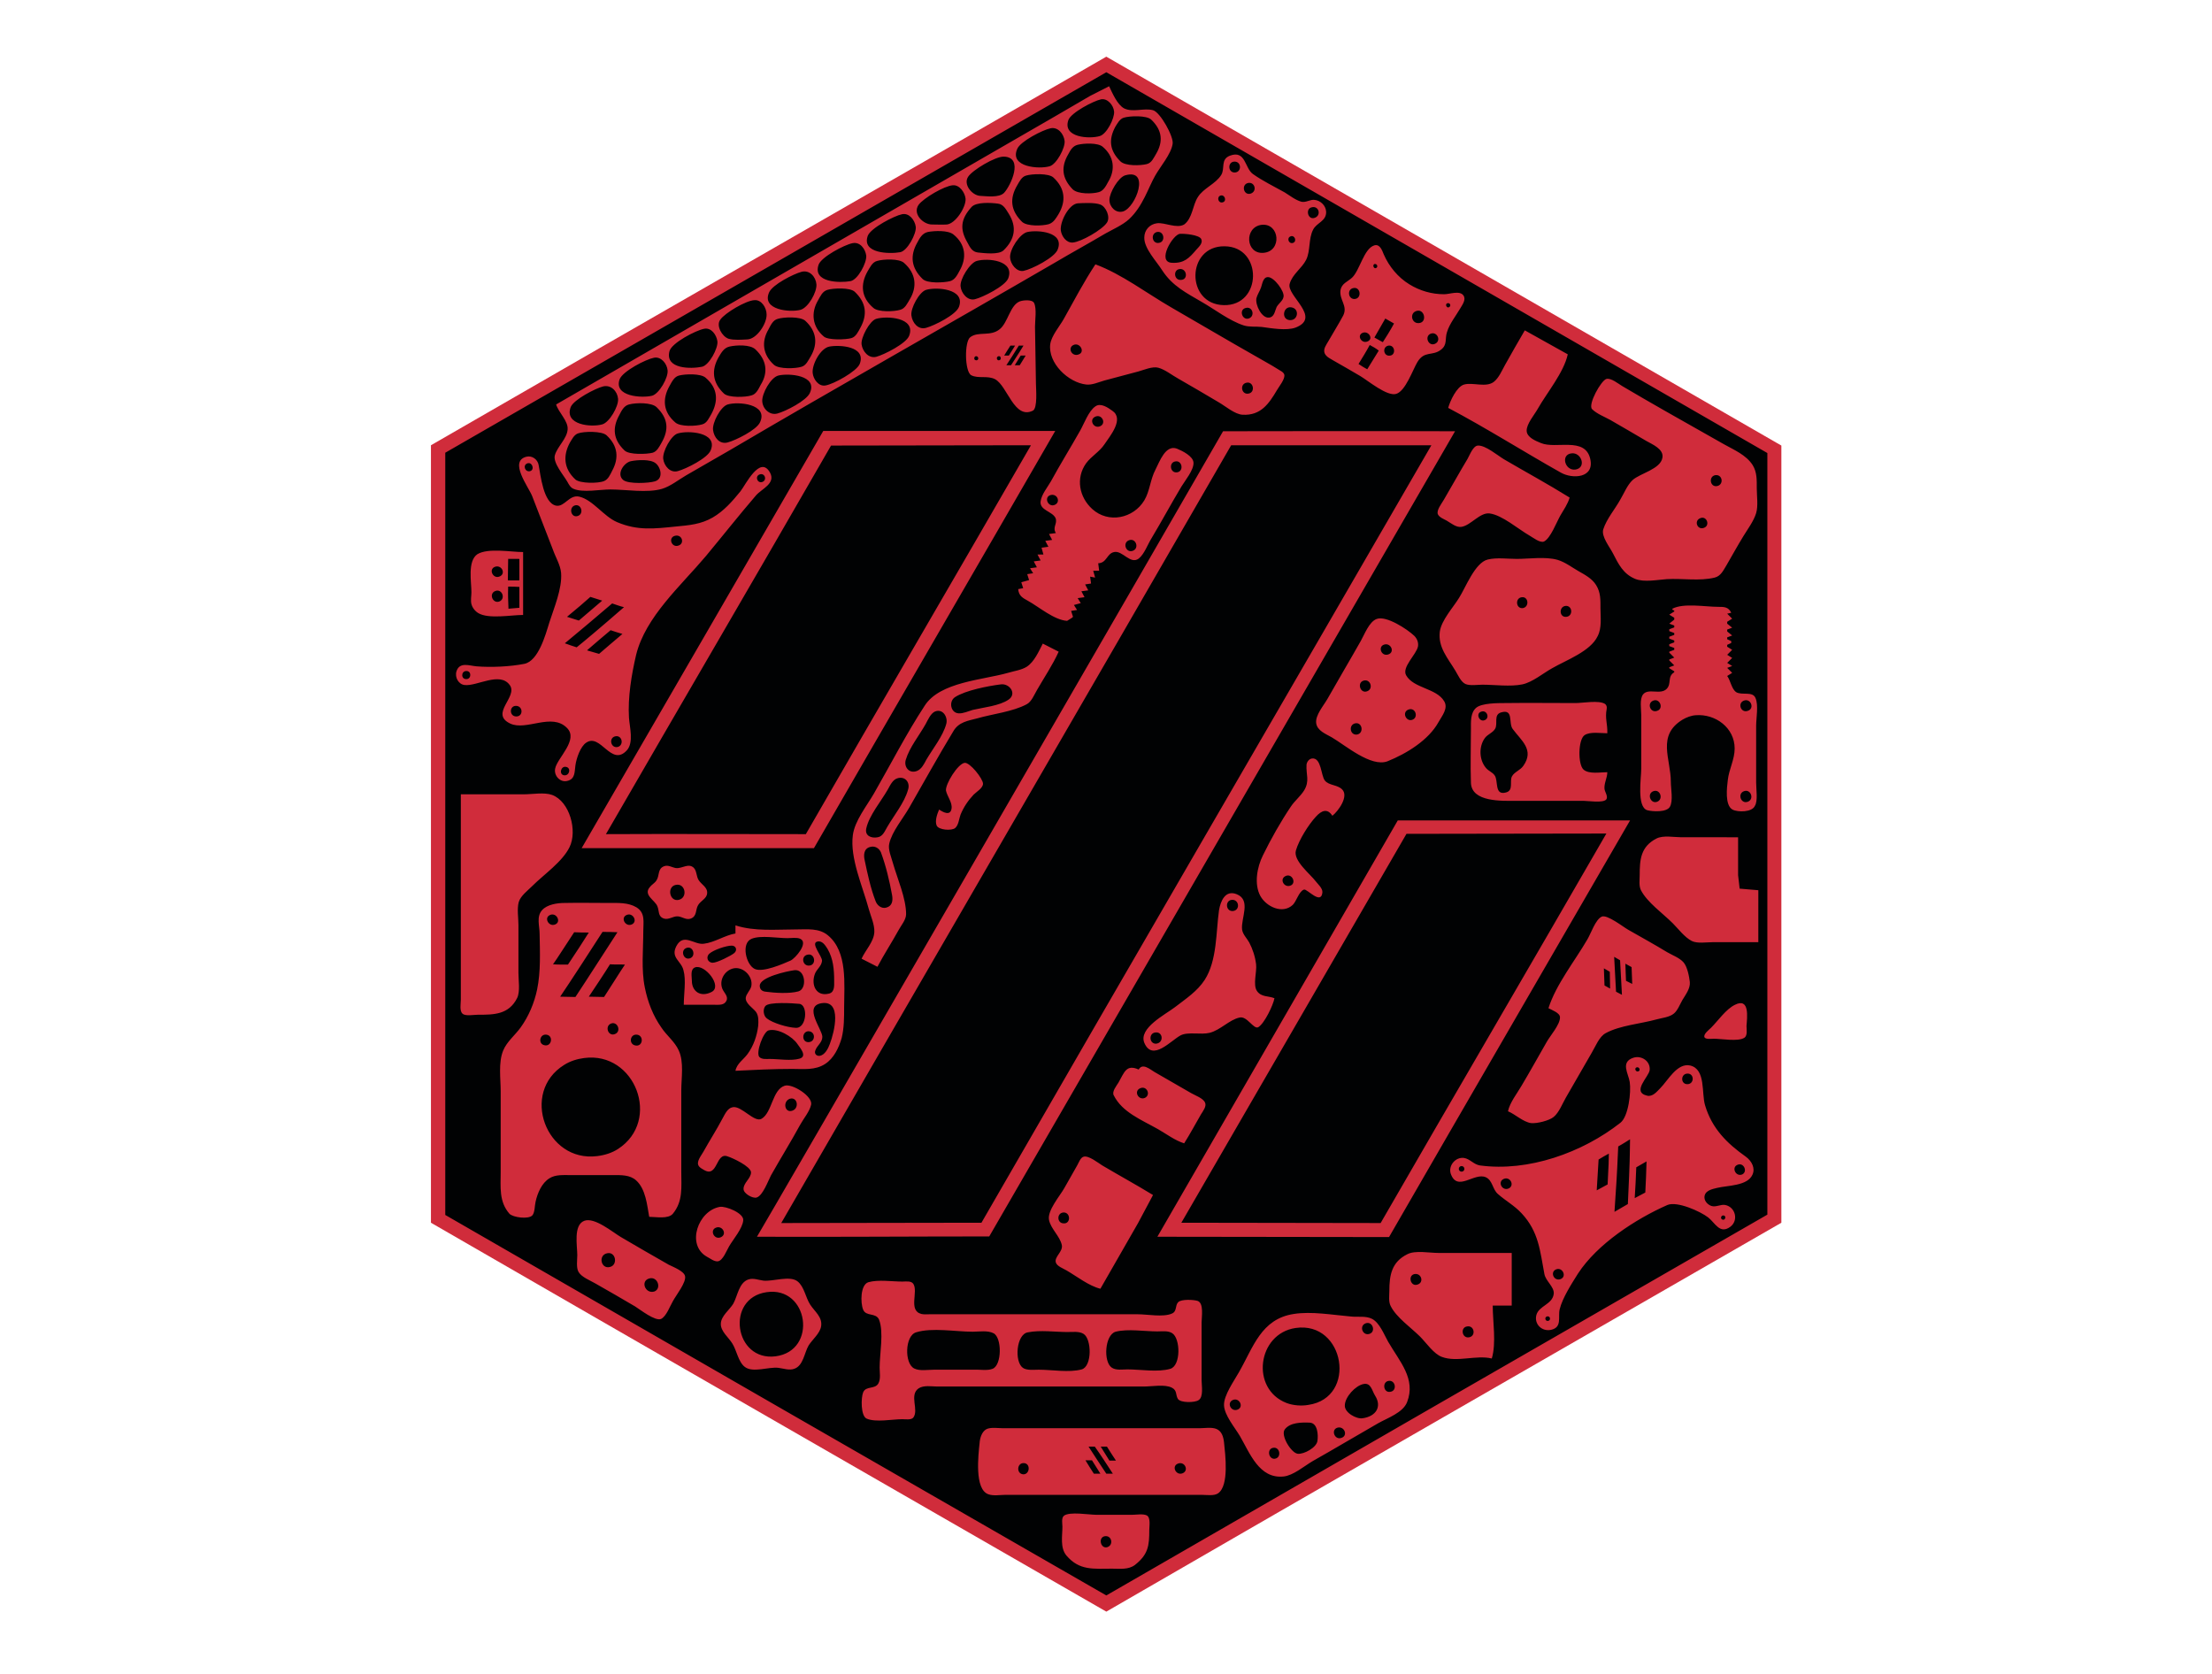 <?xml version="1.0" encoding="utf-8"?>
<!-- Generator: Adobe Illustrator 25.4.1, SVG Export Plug-In . SVG Version: 6.00 Build 0)  -->
<svg version="1.1"
	 id="Red_Parts" inkscape:version="1.1 (c68e22c387, 2021-05-23)" xmlns:inkscape="http://www.inkscape.org/namespaces/inkscape" xmlns:sodipodi="http://sodipodi.sourceforge.net/DTD/sodipodi-0.dtd" xmlns:svg="http://www.w3.org/2000/svg"
	 xmlns="http://www.w3.org/2000/svg" xmlns:xlink="http://www.w3.org/1999/xlink" x="0px" y="0px" viewBox="0 0 710.4 537.6"
	 style="enable-background:new 0 0 710.4 537.6;" xml:space="preserve">
<style type="text/css">
	.st0{fill:#D02C3B;}
	.st1{fill:#010203;}
</style>
<path class="st0" d="M355.3,18.2C283.6,59.6,210.1,101.6,138.4,143c0,82.9,0,166.8,0,249.7c71.7,41.4,145.1,83.6,216.9,124.9
	C427,476.1,500.4,434,572.1,392.7V143.1C500.3,101.7,427.1,59.6,355.3,18.2z"/>
<path class="st1" d="M437.6,106.9c1.9-0.8,3.7,2,1.5,2.8C437.2,110.4,435.7,107.7,437.6,106.9z M444.1,109.9c0.8-1.2,2.6-4.1,3.6-6
	c-0.9-0.5-1.9-1.1-2.8-1.6l-3.5,6.1C442.2,108.9,443.3,109.4,444.1,109.9z M441.9,86.1c0.8-0.3,0.4-1.5-0.5-1.3
	C440.7,85.1,441.2,86.4,441.9,86.1z M435.3,96c2.1-0.4,1.6-3.9-0.6-3.5C432.4,92.9,433,96.4,435.3,96z M378.9,86.4
	c-2.2,0.2-1.9,3.6,0.3,3.5C381.7,89.9,381.2,86.2,378.9,86.4z M415.3,78c1.3-0.5,0.5-2.6-0.8-2.1C413.1,76.4,413.9,78.5,415.3,78z
	 M422.1,70c2.4-0.7,1.5-4.1-0.9-3.4C419.2,67.1,420,70.6,422.1,70z M414.1,102.8c2.8,0.3,3.4-3.7,0.6-4.1
	C412.1,98.3,411.4,102.5,414.1,102.8z M400.1,98.9c-2.3,0.5-1.2,4,0.9,3.4C403.2,101.6,402.3,98.3,400.1,98.9z M445.9,111
	c-2.1,0.4-1.6,3.6,0.6,3.2C448.4,113.9,448,110.7,445.9,111z M465.3,98.7c0.9-0.4,0.4-1.6-0.5-1.3C464,97.7,464.6,99,465.3,98.7z
	 M515.9,267.7c-21.2,0-43,0.1-64.2,0.1c-23.9,41.3-48.4,83.6-72.3,124.9c21.3,0,42.7,0.1,64,0.1C467.2,351.5,492.1,309,515.9,267.7z
	 M520.9,319.5l-0.6-11.1l-1.9-1.1l0.6,11.2L520.9,319.5z M524.2,316c-0.1-1.8-0.1-3.6-0.2-5.4l-2-1.1c0.1,1.9,0.1,3.7,0.2,5.5
	L524.2,316z M445.8,210.2c2.3-0.7,0.9-3.8-1.2-3.2C442.4,207.6,443.6,210.9,445.8,210.2z M366.2,349.5c-2.2,0.9-0.6,4,1.5,3.1
	C369.7,351.6,368.3,348.6,366.2,349.5z M407.1,89L407.1,89c-1.5,0.1-1.7,2.2-2.1,3.3c-0.4,1.2-1.2,2.3-1.5,3.5
	c-0.4,2.1,1.7,6.5,4.1,6.2c1.7-0.2,1.8-2.1,2.4-3.4c0.6-1.1,2-2,2.2-3.2C412.7,93.7,409.1,88.8,407.1,89z M460.9,110.4
	c2.1-1,0.6-4.1-1.5-3.2C457.4,108.1,458.8,111.4,460.9,110.4z M453.5,231.2c2.2-0.7,1.1-4.2-1.2-3.3
	C450.2,228.7,451.5,231.8,453.5,231.2z M517.1,317.5c0-1.8-0.1-3.6-0.1-5.4l-1.9-1.1c0.1,1.9,0.1,3.7,0.2,5.5L517.1,317.5z
	 M506,150.8c3.6-0.6,1.9-5.6-1.3-5.2C501.1,146,502.6,151.3,506,150.8z M436.3,116.9c1.2,0.8,1.7,1.1,2.8,1.7c1.1-1.8,2.6-4.2,3.7-6
	c-0.9-0.7-1.9-1.3-2.9-1.8C438.9,112.7,437.4,115.1,436.3,116.9z M456.1,103.7c2.2-0.6,1.3-4.3-0.9-3.9
	C452.4,100.3,453.3,104.4,456.1,103.7z M242.6,112.2c-1.7-1.6-6.1-1.4-8.3-0.9c-1.8,0.4-2.6,1.9-3.5,3.4c-2.4,4.2-2,8.2,1.7,11.7
	c1.5,1.4,6.9,1.2,8.8,0.6c1.6-0.4,2.3-2.1,3-3.4C246.8,119.6,246.2,115.6,242.6,112.2z M306.2,75.3c-1.7-1.4-6.1-1.2-8.2-0.8
	c-1.8,0.4-2.6,1.9-3.4,3.4c-2.4,4.2-2,8.1,1.7,11.7c1.5,1.5,6.8,1.2,8.8,0.7c1.6-0.4,2.4-2.1,3.1-3.4
	C310.5,82.9,310.2,78.5,306.2,75.3z M290.3,84.4c-1.6-1.4-6.6-1.2-8.6-0.6c-1.6,0.4-2.3,2.1-3.1,3.4c-2.3,4.1-2.1,8.3,1.9,11.7
	c1.6,1.4,6.6,1.2,8.6,0.6c1.6-0.4,2.3-2.1,3.1-3.4C294.6,92.1,294.2,87.8,290.3,84.4z M265.7,93.1c-1.6,0.5-2.2,2-3,3.4
	c-2.3,3.9-1.9,8.4,1.9,11.6c1.4,1.2,7.1,1,8.8,0.5c1.5-0.4,2.3-2.2,3-3.5c2.2-4.1,1.8-7.9-1.9-11.4C273,92.3,267.7,92.5,265.7,93.1z
	 M226.6,121.3c-1.6-1.4-6.5-1.2-8.5-0.7c-1.6,0.4-2.3,2-3.1,3.4c-2.3,4.1-2.1,8.3,1.9,11.7c1.6,1.4,6.6,1.2,8.6,0.6
	c1.6-0.4,2.2-2.1,3-3.4C230.7,128.8,230.6,124.7,226.6,121.3z M297.4,93.1L297.4,93.1c-2.2,0.7-5,5.9-4.7,8.2c0.3,2.4,2.2,4.7,4.7,4
	c2.6-0.7,9.7-4.2,10.6-6.8C310.1,92.7,300.7,92.1,297.4,93.1z M281.4,102.4c-2.1,0.6-5,6.1-4.7,8.2c0.3,2.2,2.2,4.6,4.7,4
	c2.6-0.7,9.7-4.3,10.6-6.8C294.2,101.9,284.7,101.4,281.4,102.4z M217.7,139.2c-2.2,0.6-5,5.9-4.7,8.2c0.3,2.3,2.3,4.6,4.7,3.9
	c2.6-0.7,9.7-4.2,10.6-6.8C230.5,138.8,221,138.2,217.7,139.2z M266.4,111.3L266.4,111.3c-2.9,0.5-5.7,5.8-5.4,8.5
	c0.2,2,1.9,4.4,4.1,4c2.6-0.4,10-4.5,11-6.9C278.3,111.2,269.7,110.7,266.4,111.3z M233.7,129.9c-2.3,0.7-5,5.9-4.7,8.2
	c0.3,2.4,2.1,4.7,4.7,4c2.6-0.7,9.3-4,10.4-6.5C246.8,129.7,237,128.9,233.7,129.9z M250,120.6L250,120.6c-2.5,0.6-5.3,5.8-5.2,8.2
	c0.1,2.5,2.4,4.7,4.9,4c2.6-0.7,9.3-4.1,10.4-6.6C262.7,120.5,253.3,119.8,250,120.6z M392.6,65c1.5-0.3,0.8-2.6-0.6-2.2
	C390.7,63.2,391.2,65.3,392.6,65z M336.8,72c1.6-0.5,2.4-2,3.2-3.3c2.4-4.1,2.1-8.2-1.7-11.7c-1.5-1.4-6.9-1.2-8.8-0.6h0
	c-1.4,0.4-2.1,1.9-2.8,3.1c-2.5,4.2-2.2,8.1,1.6,11.8C329.9,72.7,334.6,72.6,336.8,72z M405.8,81.2c6-0.5,5.2-9.6-0.6-9
	C399.5,72.9,400,81.7,405.8,81.2z M396.5,55.4c2.3,0,2.3-3.5,0-3.5C394.2,51.9,394.3,55.4,396.5,55.4z M401.6,62.2
	c2.3-0.7,1.4-4-0.9-3.4C398.6,59.4,399.4,62.8,401.6,62.2z M376.4,84.4c3.9,0.2,5.5-1.5,7.8-4.2c0.8-0.9,2.2-2.1,1.6-3.4
	c-0.6-1.4-5.5-1.8-6.8-1.7C376.8,75.1,371.3,84.2,376.4,84.4z M393,98c12.4,0.3,12.6-18.8,0.3-18.9C381,78.9,380.7,97.7,393,98z
	 M371.6,74.5c-2.2,0.5-1.6,3.9,0.6,3.5C374.4,77.7,373.9,74.1,371.6,74.5z M312,66.5c-3.5,3.9-3.8,7.1-1.3,11.4
	c0.8,1.5,1.5,3,3.4,3.2c2.1,0.2,6.6,0.8,8.2-0.7c3.7-3.6,4.3-7.5,1.7-11.7c-0.9-1.4-1.7-3.1-3.5-3.3h0
	C318.3,65.1,313.5,64.8,312,66.5z M210.9,130.8c-1.6-1.6-6.7-1.5-8.9-0.9c-1.6,0.4-2.4,2-3.1,3.4c-2.3,4.1-2,7.9,1.7,11.4
	c1.5,1.4,7.1,1.2,9,0.7c1.4-0.4,2.1-1.9,2.8-3.1C214.9,138,214.6,134.4,210.9,130.8z M210.6,148.8c-1.7-1.4-5.9-1.1-7.9-0.7
	c-2.3,0.4-4.9,4.2-2.5,6.1c1.7,1.3,8.1,1,10.1,0.4C213.1,153.8,212.3,150.2,210.6,148.8z M258.6,103c-1.6-1.4-6.9-1.2-8.8-0.6
	c-1.6,0.4-2.3,2.1-3,3.4c-2.3,3.9-1.9,8.1,1.8,11.4c1.6,1.4,6.9,1.2,8.8,0.6c1.5-0.4,2.2-2.1,3-3.4
	C262.7,110.4,262.3,106.4,258.6,103z M260,310.1c2.3-0.3,1.7-4-0.6-3.5C257.1,307,257.7,310.4,260,310.1z M242.4,311.2
	c2.6,1.2,9-1.6,11.5-2.7c1.5-0.7,5.9-5.7,3.1-7c-1.1-0.5-2.9-0.2-4.1-0.2c-3.2,0-8.6-1-11.5,0.2v0
	C237.9,302.9,239.6,309.9,242.4,311.2z M327.2,111c-1.3,2.1-2.6,4.2-4,6.3h1.5c3-4.6,3-4.7,4-6.3H327.2z M266.3,319.1
	c1.8-0.5,1.6-2.6,1.6-4.1c0-3.6-0.3-7.1-2.1-10.2c-0.7-1.1-1.7-2.8-3.3-2.4v0c-2.3,0.5,1.6,4.7,1.5,6.2c-0.2,1.8-1.7,2.6-2.3,4.2
	C260.4,316.3,262.1,320.2,266.3,319.1z M259.6,331.2c-2.1,0.1-2.2,3.5,0,3.5C262,334.7,262,331.2,259.6,331.2z M437.9,218.6
	c-2.2,0.7-1,4.3,1.2,3.4C441.2,221.2,440.1,217.9,437.9,218.6z M222.2,315c0,3.4,2.8,5.4,6.3,3.6c3.7-1.8-2.2-9.1-5.3-7.9
	C221.6,311.3,222.2,313.7,222.2,315z M326,111h-1.5c-1.1,1.7-1.4,2.2-2,3.2h1.5C324.7,113.1,325.3,112.1,326,111z M320.7,114.4
	c-0.9,0.2-0.6,1.5,0.2,1.3C321.7,115.6,321.5,114.2,320.7,114.4z M221.5,307.8c2.1-0.6,1.2-4-0.9-3.4
	C218.4,305,219.4,308.4,221.5,307.8z M313.6,114.4c-0.8-0.1-1,1.2-0.2,1.3C314.3,115.9,314.5,114.6,313.6,114.4z M228.9,309.2
	c1.4,0,5.8-2.2,6.9-3.1c1.1-0.9,0.6-2.4-0.8-2.4c-1.8,0-5.9,1.4-7.2,2.6C226.6,307.4,227.3,309.2,228.9,309.2z M531,225
	c-2.2,0.8-1,4.1,1.2,3.3C534.4,227.6,533.1,224.2,531,225z M531,254.1c-2.2,0.8-0.9,4.2,1.2,3.4C534.3,256.7,533.2,253.3,531,254.1z
	 M547.3,169.5c2-0.8,0.8-3.9-1.2-3.1C543.9,167.2,545.1,170.4,547.3,169.5z M560.1,254.1c-2.2,0.8-1,4.2,1.2,3.4
	C563.5,256.7,562.3,253.3,560.1,254.1z M551.5,156.1c2.2-0.5,1.7-3.8-0.6-3.5C548.6,153,549.2,156.6,551.5,156.1z M256.4,318.4
	c2.9-0.8,2.3-7.3-1.3-6.8c-2.3,0.3-11.1,2.2-11.1,5c0,1.2,0.8,1.8,1.9,1.9C248.8,318.9,253.5,319.2,256.4,318.4z M256.7,322.4
	L256.7,322.4c-2-0.2-9.7-0.7-10.9,0.7c-0.9,1.1-0.6,3.2,0.5,4c1.9,1.5,6.7,2.9,9.2,3C259.1,330.4,259.6,322.7,256.7,322.4z
	 M560.1,225c-2.2,0.8-1,4.1,1.2,3.3C563.6,227.6,562.3,224.2,560.1,225z M246.9,330.9c-1.7,0.3-4.3,7.3-3,8.6
	c0.8,0.8,2.3,0.6,3.3,0.6c2.9,0,6.8,0.7,9.6-0.1c2.6-0.8,0.1-3.5-0.7-4.7C254.5,332.9,249.9,330.2,246.9,330.9z M341.6,389.4
	c-2.3,0.1-2.2,3.5,0,3.5C343.9,393.1,343.9,389.4,341.6,389.4z M254.5,356.7c2.3-0.8,1.6-4.6-0.9-3.8
	C251.3,353.8,252,357.6,254.5,356.7z M263.8,322.2c-5.9,1,0.3,8.4,0.3,10.8c0,1.9-1.8,2.8-2.3,4.5c-0.3,0.9,0.4,1.7,1.4,1.6
	c1.7-0.2,2.8-2.4,3.3-3.8C268,331.4,270.5,321.1,263.8,322.2z M502.8,194.6c-2.2,0.2-2.1,3.8,0.3,3.5
	C505.3,197.8,505,194.4,502.8,194.6z M488.8,191.8c-2.3,0.2-2,3.8,0.3,3.5C491.2,194.9,490.9,191.6,488.8,191.8z M218,289
	c3-0.7,2.1-5.5-1-4.8C214.1,284.8,215,289.7,218,289z M459.7,143h-64.3c-47.8,82.9-96.7,167-144.5,249.8c21.3,0,43-0.1,64.3-0.1
	C362.9,309.9,411.9,225.7,459.7,143z M476.8,231.3c1.8-0.7,0.7-3.5-1.2-2.7C473.9,229.2,475.1,232,476.8,231.3z M482.1,228.8
	c-2.5,0.7-1,3.6-1.9,5.2c-0.7,1.3-2.4,1.8-3.3,3c-2,2.7-1.9,7,0.3,9.6c0.8,1,2.1,1.4,2.8,2.4c1.3,1.7-0.2,6.6,3.7,5.5
	c2.5-0.7,1-3.6,1.9-5.2c0.8-1.4,2.6-1.9,3.6-3.3c3.7-5.2-0.7-8.2-3.4-11.9C484.4,232.2,486.2,227.6,482.1,228.8z M435.3,232.3
	c-2.3,0.4-1.8,4,0.6,3.6C438.1,235.4,437.5,231.9,435.3,232.3z M395.6,289c-2.2,0.2-2,3.7,0.3,3.6C398.4,292.4,398,288.8,395.6,289z
	 M371,331.6c-2.2,0.3-1.9,3.7,0.3,3.6C373.9,334.9,373.5,331.2,371,331.6z M345,110.7c-2.4,0.8-0.8,4.1,1.5,3.1
	C348.5,113,346.9,110.1,345,110.7z M325.9,117.3h1.6c0.6-1,1.3-2.1,1.9-3.1h-1.6L325.9,117.3z M413,281.3c-2.3,0.9-0.6,4,1.5,3.1
	C416.4,283.6,415,280.5,413,281.3z M353.3,136.9c2.1-0.9,0.6-4-1.5-3.1C349.6,134.7,351.2,137.8,353.3,136.9z M363.8,176.9
	c2.2-0.8,1-4.2-1.2-3.4C360.4,174.3,361.6,177.7,363.8,176.9z M258.8,267.9c23.8-41.4,48.5-83.6,72.3-124.9c-21.1,0-43,0.1-64.2,0.1
	c-23.8,41.4-48.4,83.4-72.3,124.8C215.8,267.8,237.5,267.9,258.8,267.9z M401,126.4c2.2-0.4,1.6-3.9-0.6-3.5
	C398,123.3,398.7,126.9,401,126.4z M378,151.7c2.3-0.3,1.7-4-0.6-3.5C375.3,148.6,375.8,152,378,151.7z M337.4,159
	c-2.2,0.6-0.9,3.9,1.2,3.2C340.8,161.4,339.6,158.4,337.4,159z M321.4,219.8c-4,0.5-11.3,1.9-14.7,4.1c-2.1,1.4-1.4,5.1,1.2,5.2
	c1.4,0.1,3.1-0.7,4.5-1.1c3.4-0.8,8.6-1.3,11.5-3.3C326.7,222.8,324.2,219.4,321.4,219.8z M300.3,228.5L300.3,228.5
	c-1.4,0.6-2.3,2.7-3,4c-2,3.6-5.2,7.5-6.4,11.5c-0.7,2.3,1.1,4.6,3.6,3.6c1.5-0.6,2.3-2.3,3-3.6c2.1-3.6,5.3-7.5,6.4-11.5
	C304.5,230.3,302.8,227.5,300.3,228.5z M288.4,249.9c-1.7,0.4-2.5,2.3-3.3,3.7c-2.1,3.7-6,8.3-6.9,12.5c-0.5,2.4,1.7,3.2,3.7,2.8
	c1.7-0.3,2.3-2.1,3.1-3.4c2.1-3.6,5.5-7.8,6.6-11.8C292.4,251.4,290.8,249.3,288.4,249.9z M279.5,272L279.5,272
	c-2.1,0.5-2.2,2.6-1.8,4.3c0.9,4.3,1.9,9,3.5,13.1c0.5,1.4,1.9,2.5,3.4,2.1c2-0.5,2.2-2.3,1.9-4c-0.8-4.5-2-9.5-3.6-13.8
	C282.3,272.4,281,271.6,279.5,272z M225.4,117.8c2.3-0.4,5.3-6,5-8.2c-0.3-2.1-2-4.5-4.3-4h0c-2.6,0.5-10.4,4.5-11.1,7.2
	C213.5,118.6,222,118.5,225.4,117.8z M328.9,469.9c-2.3-0.2-2.6,3.4-0.3,3.6C330.7,473.6,331.1,470.1,328.9,469.9z M354.7,493.4
	c-2.1,0.5-1.2,4.1,0.9,3.5C357.8,496.2,357,492.9,354.7,493.4z M318.8,439.6c3-1.2,3-10,0.3-11.4c-1.9-1-4.7-0.5-6.7-0.5
	c-5.4,0-13.1-1.4-18.2,0.2c-3.6,1.1-3.8,10-0.6,11.6c1.7,0.9,4.5,0.4,6.4,0.4h12.8C314.6,439.8,317.1,440.3,318.8,439.6z
	 M328.5,439.3c1.3,0.9,3.5,0.6,5.1,0.6c4.2,0,9.8,1,13.8-0.1c3.4-1,3.2-9.8,0.6-11.4c-1.4-0.9-3.5-0.6-5.1-0.6
	c-4,0-8.8-0.7-12.8,0.1v0C326.4,428.5,325.7,437.3,328.5,439.3z M348.6,469c0.9,1.5,1.8,2.9,2.7,4.3h2.1l-2.7-4.3
	C350.1,469,349.3,469,348.6,469z M396,449.6c-2.2,0.9-0.6,4,1.5,3.1C399.5,451.9,398.1,448.8,396,449.6z M378.2,470.1
	c-2,0.9-0.5,3.8,1.5,3.1C382,472.4,380.5,469.1,378.2,470.1z M357,439.2c1.4,1,3.5,0.6,5.1,0.6c4.1,0,9.8,1,13.8-0.2
	c3.4-1.1,3.2-9.7,0.6-11.4c-1.3-0.9-3.3-0.6-4.8-0.6c-4.1,0-9.5-0.9-13.4,0.1C354.8,428.7,354.3,437.3,357,439.2z M353.5,464.6
	c0.9,1.5,1.9,3,2.8,4.5h2.1c-0.9-1.4-2-3-2.9-4.5C354.8,464.6,354.3,464.6,353.5,464.6z M349.6,464.6c1.9,3,3.8,5.8,5.7,8.7
	c1.9,0,0.3,0,2.1,0c-1.9-2.9-3.8-5.9-5.8-8.7H349.6z M175.5,332.3c-2.2-0.3-2.8,3-0.6,3.4C177.2,336.2,177.8,332.6,175.5,332.3z
	 M182.4,309.8c3.7-5.5,3.8-5.8,6.7-10.3c-2,0-2.4,0-4.7-0.1c-2.4,3.6-5.6,8.7-6.8,10.3C178.7,309.8,181,309.8,182.4,309.8z
	 M178.3,296.9c2-0.8,0.5-3.8-1.5-3.1C174.5,294.6,176.2,297.8,178.3,296.9z M439.8,428.4c2.2-0.7,1-4.2-1.2-3.4
	C436.4,425.8,437.6,429.1,439.8,428.4z M246.2,415c-13.3,1.9-10.4,22.3,2.9,20.6C262.7,433.8,259.7,413,246.2,415z M184.8,320.2
	c4.5-6.8,9-13.9,13.5-20.8c-1.8-0.1-3.3-0.1-4.8-0.1c-3.2,5-10.8,16.7-13.6,20.8L184.8,320.2z M196.3,328.7c-2.2,0.8-1,4.3,1.2,3.4
	C199.6,331.3,198.4,328,196.3,328.7z M229.9,394.3c-2,0.8-0.6,3.9,1.5,3.1C233.7,396.5,232,393.4,229.9,394.3z M187.6,339.8
	c-2.3,0.3-4.5,1-6.4,2.2c-14.2,8.8-5.9,31.4,10.6,29.3c2.4-0.3,4.7-1,6.7-2.3C212.5,359.9,204,337.6,187.6,339.8z M195,402.5
	c-3,0.6-2,5.2,0.9,4.4C198.5,406.3,197.8,401.9,195,402.5z M208.5,410.6c-2.9,0.8-1.3,5,1.6,4.2
	C212.6,413.9,211.2,409.8,208.5,410.6z M408.8,465c-2,0.4-1.4,3.7,0.6,3.5C411.7,468.2,411.1,464.5,408.8,465z M526.1,344.1
	c0.9-0.2,0.4-1.6-0.5-1.3C524.8,343.1,525.3,344.3,526.1,344.1z M525,384.8l3.4-1.8c0.2-3.3,0.3-6.7,0.4-10l-3.3,1.9
	C525.4,378.2,525.2,381.5,525,384.8z M512.8,382.3l3.5-1.9c0.3-6.2,0.4-7.7,0.4-9.9c-1.1,0.6-2.2,1.2-3.3,1.9L512.8,382.3z
	 M499.7,407.7c-2,0.9-0.6,3.9,1.5,3.1C503.3,410,501.8,406.8,499.7,407.7z M567.6,145.5v244.6c-70.8,40.7-141.6,81.5-212.3,122.3
	C284.6,471.8,213.8,431,143,390.2c0-81.6,0-163.3,0-244.8C213.7,104.7,284.5,64,355.3,23.2C427.2,64.6,498,105.4,567.6,145.5z
	 M511.3,131.4c1.5,1.5,4.1,2.5,5.9,3.5c3.9,2.2,7.7,4.5,11.5,6.7c1.9,1.1,5.7,2.6,5.2,5.4c-0.6,3.7-7.2,5-9.6,7.2
	c-1.7,1.6-2.7,4.2-3.9,6.2c-1.7,3.1-4.4,6.2-5.5,9.6c-0.7,2.3,2.1,5.7,3.1,7.7c1.8,3.5,3.3,6.6,7.1,8.2c2.9,1.2,7.2,0.3,10.2,0.1
	c5-0.3,10.5,0.7,15.4-0.5c2-0.5,2.8-2.4,3.8-4c1.8-3.1,3.5-6.2,5.4-9.3c1.4-2.3,3.3-4.8,4.1-7.4c0.7-2.4,0.2-5.5,0.2-8
	c0-2.6,0.1-5.1-1.3-7.4c-2.1-3.3-6-4.9-9.2-6.7L534.8,132c-4.6-2.6-9.2-5.3-13.8-8c-1.2-0.7-3.6-2.7-5.1-2.3l0,0
	C514.2,122.2,509.9,129.9,511.3,131.4z M564,251.3v-18.2c0-2.5,0.8-6.6-0.2-8.9c-0.9-2.3-4.4-0.8-6.2-1.9c-1.5-1-1.8-3.7-2.9-5.2
	l1.6-1l-1.6-1.6l1.6-0.6l-1.6-1l1.6-1.6l-1.6-1l1.6-1.6l-1.6-1v-0.6l1.3-0.6v-0.6l-1.3-0.6v-0.6l1.6-0.6l-1.6-1.3v-0.6l1.6-0.6
	l-1.6-1.3v-0.6l1.6-1l-1.6-1.6l1.3-0.3c-0.9-1.9-2.3-1.9-4.2-1.9c-4.1,0-11.1-1.3-14.7,0.6h0v0.3l0.6,0.3v0.3l-1.6,1l1.6,1v0.6
	l-1.6,1.3l1.6,0.6v0.6l-1.6,0.6v0.6l1.6,0.6v0.6l-1.6,0.6v0.6l1.6,0.6v0.6l-1.6,0.6v0.6l1.6,0.6v0.6l-1.6,0.6v0.3l1.6,1.6l-1.6,0.6
	v0.3l1.6,1.6l-1.6,0.6v0.3l1.6,1v0.3c-2.3,1.4-0.8,3.6-2.4,5.3c-2,2.1-5.9-0.3-7.6,1.8c-1.2,1.5-0.6,4.8-0.6,6.6v17.3
	c0,2.9-1.5,12.2,1.9,13.3c1.8,0.5,6.3,0.7,7.3-1.1c1.1-1.9,0.3-5.8,0.3-8c0-7.4-4.6-14.9,3.8-20c1.2-0.7,2.7-1.3,4.2-1.4
	c6.3-0.5,12.5,4,12.5,10.7c0,3.5-1.8,6.6-2.2,10.1c-0.3,2.4-1,8.1,1.5,9.5c1.7,0.9,6.3,0.9,7.2-1.2C564.6,257.2,564,253.6,564,251.3
	z M339.1,405.5c0.4,1.2,2.4,1.9,3.4,2.5c3.3,1.9,7.2,5,10.9,5.9l12.1-21.1l4.8-9c-5.4-3.3-10.9-6.3-16.3-9.5c-1.3-0.8-4.4-3.3-6-2.8
	c-1,0.3-1.5,1.8-2,2.7c-1.4,2.5-2.8,4.9-4.2,7.4c-1.4,2.5-5.5,7.2-4.9,10.2c0.6,2.9,3.4,5.1,4.1,8
	C341.5,402,338.5,403.6,339.1,405.5z M241.2,376.5c0,2-2.5,3.4-2.4,5.4c0,1.4,2.9,3.1,4.2,2.7c2-0.6,3.7-5.4,4.6-7.1
	c3.1-5.5,6.4-10.8,9.4-16.3c1.1-2,3-4.2,3.5-6.4c0.6-2.7-6.1-6.9-8.5-6.1c-4,1.3-4,8.6-7.4,10.6c-2.3,1.4-6.5-4.3-9.3-3.7
	c-1.7,0.3-2.5,2.3-3.3,3.7c-1.9,3.6-4.1,7-6.1,10.6c-0.7,1.3-2.5,3.3-1.4,4.7c0.4,0.5,1,0.8,1.5,1.1c4.6,2.8,3.8-5.8,7.7-4.3
	C235.3,371.9,241.1,374.6,241.2,376.5z M219.6,322.7h9.9c1.4,0,3.1,0.2,3.8-1.3c0.7-1.4-0.8-2.6-1.3-3.8c-1.1-2.7,0.6-5.7,3.2-6.5
	c3.2-1,6.7,2.3,6.1,5.6c-0.3,1.4-1.7,2.5-1.8,3.8c-0.1,1.8,2.3,3.2,3.3,4.5c0.9,1.3,0.8,3,0.7,4.5c-0.4,3.2-1.5,6.4-3.4,9
	c-1.3,1.8-3.5,3.1-3.9,5.4c6.1-0.3,12.1-0.6,18.2-0.6c3.6,0,7.4,0.5,10.6-1.6c2.8-1.8,4.4-5.2,5.3-8.3c0.8-3.2,0.8-6.6,0.8-9.9
	c0-7.3,1.2-17.8-5.2-23.1c-2.9-2.4-6.6-1.9-10.2-1.9c-6.4,0-13.3,0.7-19.5-1.3h0v2.6c-3.5,0.6-6.7,2.9-10.2,3.3
	c-3.1,0.4-6.5-3.6-8.8,0.8c-1.9,3.7,1.6,4.7,2.3,7.7C220.4,314.8,219.6,319.3,219.6,322.7z M332.4,104.9c0-2,0.6-5.8-0.3-7.6
	c-0.6-1.2-3.6-0.9-4.6-0.5c-3.1,1.2-3.8,6.8-6.4,8.9c-3,2.5-6.9,0.6-9.5,2.6c-1.9,1.4-1.8,11,0.3,12.2c2.3,1.2,5.2,0,7.7,1.3
	c4,2.2,6.1,13,12.1,10.1c1.6-0.8,1-7.1,1-8.7L332.4,104.9z M264.4,138.4c-25.3,43.8-51.5,88.9-77.6,134c24.7,0,49.9,0,74.6,0
	c25.6-44.4,51.9-89.6,77.5-134H264.4z M352.7,180.9c2.8-0.1,2.7-3.1,5.1-3.6c2.7-0.6,5.2,4.1,7.9,2.1c1.8-1.4,2.9-4.6,4.1-6.5
	c3.3-5.5,6.3-11.1,9.6-16.6c1.2-2,4-5.3,3.9-7.7c-0.1-2.1-3.6-3.8-5.3-4.5c-3.7-1.4-5.6,4.2-6.9,6.7c-1.7,3.2-1.8,6.9-3.6,9.9
	c-3.5,5.8-11.5,7.5-16.7,2.8c-4.2-3.8-5.4-9.9-2-14.7c1.7-2.3,4.3-3.7,5.9-6.1c1.9-2.8,6.4-8.2,2.5-10.8c-1.4-1-3.7-2.6-5.4-1.4
	c-2.2,1.5-3.6,5.5-4.9,7.8c-3.1,5.5-6.4,10.8-9.4,16.3c-1.1,1.9-3,4.2-3.3,6.4c-0.4,2.9,3.8,3.2,4.8,5.4c0.7,1.8-1.1,2.9,0.1,4.8h0
	l-2.2,0.3l1,1.9l-2.2,0.3l1,1.9l-2.2,0.3l0.6,2.2h-1.9l1,1.9l-2.2,0.3l1,1.9l-2.2,0.3l1,1.6l-1.9,0.3l0.6,1.9L328,187l0.6,1.9
	l-1.6,0.3c0.2,2.2,1.4,2.8,3.2,3.8c3.6,2,8.3,6.1,12.5,6.4l1.6-1l0.3-0.3l-0.6-1.9l1.9-0.3l-1-1.6l2.2-0.6l-1-1.6l2.2-0.3l-1-1.9
	l2.2-0.3l-1-1.9l1.9-0.3l-0.3-2.2l1.6,0.3l-0.6-2.2h1.9L352.7,180.9z M305.6,259.7c-0.4,2.5-2.8,1.1-4,0.3c-0.6,1.4-1.4,3.6-0.8,5.1
	c0.6,1.5,4.9,1.8,6,0.8c1.1-1,1.2-3,1.7-4.3c1-2.4,2.4-4.5,4.2-6.4c0.9-0.9,3-2.1,3-3.5c0-1.6-4.2-6.9-5.9-6.7
	c-2.2,0.3-6.2,6.8-6,8.9C304.2,255.8,305.9,257.7,305.6,259.7z M329.7,226.2c1.6-0.8,2.5-3.2,3.4-4.7c2.3-4,5-8,6.9-12.2l-5.1-2.6h0
	c-1.3,2.5-2.7,5.8-5.1,7.4c-1.7,1.1-4.1,1.4-6.1,2c-8.1,2.3-21.8,2.9-26.7,10.5c-5.9,9-10.9,18.8-16.3,28.2c-2.3,4-6.2,8.8-6.8,13.4
	c-1,7.4,3.2,16.6,5.1,23.7c0.6,2.2,1.9,5,1.8,7.4c-0.1,3.1-2.9,5.9-4.1,8.6l5.1,2.6c2.1-4,4.6-7.8,6.8-11.8c0.8-1.5,2.4-3.3,2.4-5.1
	c0-5.1-2.8-11.4-4.2-16.3c-0.5-1.9-1.7-4.5-1.2-6.4c0.9-3.9,4.4-8,6.4-11.5c4.7-8.2,9.3-16.5,14.2-24.6c1.7-2.9,4.6-3.3,7.7-4.1
	C318.7,229.3,325.2,228.6,329.7,226.2z M391.4,129.2c2.1,1.2,5.2,3.9,7.7,4c5.8,0.3,8.4-3.5,11-7.9c0.7-1.2,2.5-3.4,2.4-4.8
	c-0.1-1-1.5-1.5-2.2-2c-2.2-1.4-4.5-2.6-6.7-3.9c-9.2-5.2-18.3-10.6-27.5-15.9c-7.8-4.5-15.9-10.7-24.3-13.8
	c-3.7,5.6-6.9,11.7-10.2,17.6c-1.3,2.3-3.9,5.3-4.3,8c-0.8,6.1,5.8,12.4,11.6,13c1.9,0.2,4-0.8,5.8-1.3c3.6-1,7.3-1.9,10.9-2.9
	c1.8-0.5,4.5-1.7,6.4-1.2c2.2,0.6,4.4,2.4,6.4,3.5C382.7,124.1,387.1,126.6,391.4,129.2z M211.1,291c0.7,1.6,0.1,3.3,2.1,4
	c1.6,0.5,2.9-0.8,4.5-0.7c1.4,0.1,2.7,1.3,4.2,0.7c2-0.8,1.4-2.8,2.3-4.3c0.8-1.4,2.8-2.1,2.9-3.8c0.2-1.9-1.8-2.8-2.7-4.2
	c-0.8-1.2-0.6-3-1.6-4c-1.7-1.6-3.7,0.3-5.7,0.1c-1.3-0.2-2.5-1.1-3.8-0.6c-2.2,0.8-1.4,3-2.5,4.6c-0.6,0.9-1.5,1.3-2.1,2.1
	C206.5,287.4,210.3,289.1,211.1,291z M243.1,397.2c24.6,0.1,49.9-0.1,74.6-0.1c49.6-85.8,100-172.8,149.6-258.6
	c-2.8,0-22.1-0.1-74.5,0C377.1,165.8,243.9,396.1,243.1,397.2z M514,195.3c0-2.6,0.1-5-1.4-7.4c-1.3-2.1-3.6-3.3-5.7-4.5
	c-2.1-1.2-4.3-2.9-6.7-3.6c-3.9-1.1-9.1-0.3-13.1-0.3c-2.9,0-6.4-0.5-9.3,0.2v0c-4.1,1-7.1,9-9.2,12.3c-1.9,3.1-5.7,7.2-6.2,10.9
	c-0.6,5,2.6,8.5,5,12.5c0.8,1.3,1.8,3.7,3.3,4.3c1.5,0.6,3.8,0.2,5.4,0.2c4,0,8.9,0.7,12.8-0.1c3.3-0.7,6.7-3.6,9.6-5.2
	c4.5-2.6,12.3-5.4,14.6-10.3C514.5,201.6,514,198.2,514,195.3z M516,227.7c0.1-0.6,0-1.2-0.5-1.6c-1.9-1.3-7.2-0.3-9.5-0.3
	c-7.6,0-15.1-0.1-22.7,0c-2.3,0-7.4,0-9.2,1.5c-1.9,1.6-1.7,4.6-1.7,6.8c0,5.7-0.2,11.5,0,17.3c0.2,6.3,10.1,5.8,14.4,5.8h21.8
	c1.4,0,6.4,0.8,7.3-0.5c0.6-0.9-0.5-2.4-0.6-3.3c-0.2-1.8,0.9-3.6,0.9-5.4c-2.2,0-5.8,0.7-7.6-0.8c-1.9-1.6-1.8-9.7,0.3-11.1
	c1.8-1.2,5.3-0.6,7.3-0.6C516.3,232.4,515.4,230.7,516,227.7z M416.2,273.1c1-3.4,4-8.2,6.4-10.8c1.8-2,3.7-2.8,5.3-0.3
	c1.9-1.5,5.4-6.3,3.1-8.5c-1.5-1.5-4.2-1.2-5.5-2.8c-1.3-1.6-1.1-7.4-4.1-7.1c-1,0.1-1.7,1.1-1.8,2c-0.2,3.2,1.1,5.2-0.8,8.3
	c-1.2,1.9-3,3.3-4.2,5.1c-3.3,4.9-6.4,10.4-9,15.7c-1.9,3.8-2.9,9.3-0.8,13.1c1.9,3.4,7.1,5.9,10.4,2.8c1.2-1.2,2-4.4,3.6-4.9
	c1-0.3,5.5,5.1,5.9,0.9c0.1-1.3-1.4-2.6-2.1-3.5C420.9,280.8,415.2,276.4,416.2,273.1z M397.2,287.2c-3.7-1.5-5.2,2.2-5.7,5.1
	c-1,7.1-0.6,16.2-4.6,22.4c-2.4,3.7-6.1,6.1-9.6,8.8c-3,2.3-11.7,6.7-9.8,11.4c2.6,6.2,8.6-0.8,11.7-2.4c2.4-1.2,6.5-0.1,9.3-0.8
	c3.5-0.9,6.3-4.2,9.6-4.9c2.4-0.6,4.5,3.9,6,3.1c2-1.2,4.8-7.1,5.2-9.3h0c-1.9-0.8-4.2-0.3-5.6-2.3c-1.4-2,0-6.2-0.3-8.6
	c-0.3-2.5-1.1-4.9-2.2-7c-0.7-1.3-2.1-2.6-2.3-4.2C398.5,294.9,401.9,289.1,397.2,287.2z M445.6,244.5c6.2-2.5,13.2-6.8,16.4-12.6
	c1.1-2,3.2-4.4,1.8-6.7c-2.5-4.2-9.8-4.1-12.2-8.3c-1.5-2.6,3.3-6.7,3.8-9.3c0.2-1.3-0.3-2.5-1.2-3.4c-2.2-2.1-9-6.6-12.1-5.4
	c-2.4,0.9-3.9,5-5.1,7.1c-3.5,6.2-7.2,12.4-10.7,18.6c-1.2,2.1-3.9,5.2-3.6,7.7c0.3,2.5,3.1,3.5,5,4.6
	C432,239.3,440.3,246.5,445.6,244.5z M504.1,159.8c-6.9-4.3-14.1-8.2-21.1-12.3c-2-1.2-5.9-4.5-8.3-4.4c-1.6,0-2.7,3.1-3.4,4.3
	c-2.6,4.3-5,8.7-7.6,13.1c-0.6,1.1-2.5,3.4-1.9,4.7c0.5,1,1.9,1.5,2.8,2c1.4,0.8,3.1,2.3,4.8,2c3-0.5,5.9-4.7,9-4.3
	c4,0.5,9.3,5.1,12.8,7.1c1.1,0.6,3.4,2.5,4.7,1.9c2.1-1.1,4-6.2,5.2-8.3C502.2,163.7,503.5,161.9,504.1,159.8z M372,362.7
	c2.6,1.5,5.4,3.6,8.3,4.5c1.9-3,3.6-6.2,5.4-9.3c0.6-1,1.9-2.6,1.3-3.8c-0.6-1.4-3.2-2.3-4.4-3l-11.8-6.8c-1.5-0.9-3.9-3-5.1-0.8
	c-4-1.8-4.6,0.9-6.5,4.2c-0.6,1-2.2,2.9-1.5,4.1C360.4,357.2,366.5,359.6,372,362.7z M371.7,397.2c24.6,0,49.7,0.1,74.4,0.1
	c25.6-44.4,51.8-89.5,77.4-133.8c-24.6,0-49.9,0-74.6,0C423.3,307.9,397.3,352.8,371.7,397.2z M484.3,356.9c2.4,1,4.8,3.4,7.4,3.8
	c1.9,0.2,5.9-0.8,7.3-2c1.7-1.4,2.8-4.3,3.9-6.2c2.8-4.8,5.5-9.6,8.3-14.4c1.2-2,2.4-5.2,4.5-6.3c4.6-2.5,11.3-3,16.3-4.4
	c1.8-0.5,4.2-0.7,5.6-1.9c1.2-1,1.9-2.9,2.7-4.3c1-1.7,2.6-3.7,2.4-5.8c-0.2-1.8-0.8-4.9-2-6.3c-1.3-1.5-3.6-2.3-5.3-3.3
	c-4.1-2.5-8.3-4.8-12.5-7.2c-1.6-0.9-6.8-5-8.5-4.2c-2,0.9-3.5,5.5-4.6,7.3c-4,6.9-10.1,14.5-12.5,22.1c1.1,0.6,3.7,1.5,3.7,2.9
	c0.1,2.3-3.2,6-4.3,8c-2.7,4.7-5.3,9.4-8.1,14.1C487.2,351.2,484.9,354.1,484.3,356.9z M470.2,123.5c-2.4,0.7-4.5,5.3-5.1,7.5
	c12.3,6.5,24.1,14,36.2,20.8c3.7,2.1,10.9,1.8,9.4-4.5c-1.7-7.1-11-3-15.8-5c-1.7-0.7-4.5-1.8-4.6-3.9c-0.1-2.2,2.5-5.2,3.5-7
	c3-5.3,8.4-11.7,9.7-17.6l-13.8-7.7c-2.2,3.7-4.3,7.5-6.4,11.2c-1,1.8-1.9,4-3.5,5.3C477.3,124.6,473,122.7,470.2,123.5z
	 M431.4,101.3c-1.5,2.8-3.2,5.5-4.8,8.3c-0.6,1.1-1.7,2.4-1.2,3.8c0.5,1.3,2.1,1.9,3.2,2.6c2.8,1.6,5.6,3.2,8.3,4.8
	c2.5,1.5,8.6,6.6,11.5,5.7c3-0.9,5.3-7.7,6.8-10.2c2.3-3.8,4.8-1.8,7.6-4c2.1-1.6,1.2-3.5,1.9-5.6c0.8-2.7,2.9-5.3,4.3-7.7
	c0.7-1.2,1.9-2.8,1-4.1c-1.2-1.7-4.4-0.4-6.2-0.4c-4,0-7.8-1.1-11.2-3.2c-3.6-2.2-6.5-5.7-8.2-9.6c-0.5-1.2-1.2-3.4-3-2.9h0
	c-3.4,1-4.7,8.1-7.2,10.4c-1.4,1.3-3.3,1.8-3.7,4C430.1,96.4,432.9,98.2,431.4,101.3z M371.6,71.7c-2.4,0.3-4.1,2.2-4.1,4.6
	c-0.1,3.5,4,7.7,5.8,10.6c3.3,5,7.6,7.1,12.7,10.1c4.2,2.4,8.8,6,13.4,7.5c1.9,0.6,3.9,0.3,5.8,0.5c3,0.4,8,1.3,10.9,0.2
	c8.5-3.3-3.1-10.3-1.9-14.1c0.9-3.1,3.9-4.9,5.3-7.7c1.4-2.9,0.7-6.7,2.2-9.6c1.1-2.3,4.3-2.7,4.2-5.8c-0.1-2-1.8-3.6-3.7-3.8
	c-1.4-0.2-2.7,0.9-4.2,0.6c-1.9-0.5-3.8-2-5.4-3c-3.4-1.9-7.1-3.7-10.2-5.9c-2.7-1.9-2.3-7.8-7.4-5.9c-3.1,1.2-1.5,4.1-2.8,6.2
	c-1.8,2.9-5.7,4.2-7.5,7.1c-1.7,2.6-1.7,6.8-4.4,8.8C377.9,73.5,374.1,71.4,371.6,71.7z M182.2,154.7c0.5,0.9,1,1.9,2,2.3
	c3,1.3,8.5,0.2,11.8,0.2c5,0,11.9,1.2,16.6-0.2c2.7-0.8,5.3-2.9,7.7-4.3c4.8-2.8,9.6-5.5,14.4-8.3c34.5-20.3,69.4-39.9,104-60
	c5.4-3.2,10.9-6.2,16.3-9.4c2.5-1.4,5.5-2.7,7.6-4.6c4.5-4.2,6.2-10.2,8.4-14c1.7-3,5.1-6.9,5.6-10.2c0.4-2.3-4-10.2-6.3-10.8
	c-2.9-0.8-6.5,0.8-9.3-0.6c-2.2-1.2-3.8-5-4.8-7.1l-6.1,3.1l-11.5,6.7l-36.2,20.9l-123.8,71.5c0.8,2.6,3.9,5.3,3.7,8
	c-0.2,3-3.3,5.5-4.1,8.3C177.5,148.6,181,152.6,182.2,154.7z M151.4,190.2c0,1.2-0.3,2.6,0,3.8c0.3,1.2,1.2,2.3,2.2,2.9
	c3.3,2,10.6,0.6,14.4,0.6h0v-20.2c-3.9,0-11.3-1.4-14.7,0.7C150.1,180.2,151.4,186.9,151.4,190.2z M149.2,220
	c3.9,0.5,11.3-4.4,14.5,0c2.8,3.8-6.6,9.2,0.2,12.4c5.2,2.4,13.3-3.6,18.2,1.4c3.8,3.8-3.1,9.6-3.8,13c-0.5,2.3,1.6,4.6,3.9,4
	c2.6-0.6,2.3-3,2.6-5c0.3-2.2,1.6-6.1,3.5-7.3c4.6-3.1,8,7.9,13,2.5c2.3-2.5,0.9-7.5,0.7-10.5c-0.4-6.5,0.8-13.8,2.3-20.2
	c3-12.2,14.4-22.2,22.4-31.7c5.4-6.5,10.6-13.1,16.1-19.5c1.8-2.1,6.4-3.8,4.5-7.3c-3.2-5.8-7.9,4-9.5,6c-2.6,3.2-5.3,6.3-8.9,8.4
	c-3.8,2.2-7.6,2.5-11.8,2.9c-6.9,0.7-12.3,1.4-18.9-1.4c-4.3-1.8-7.8-7.2-12.2-8.2c-3.2-0.7-4.7,3.4-7.4,2.9c-4.1-0.8-5-9.9-5.6-13
	c-0.3-1.9-2.2-3.2-4-2.7v0c-5.6,1.5,0.7,9.6,1.9,12.6c2.2,5.8,4.5,11.5,6.7,17.3c0.8,2.3,2.4,4.9,2.6,7.4c0.4,5-2.3,11.3-3.8,16
	c-1.2,3.9-3.5,12.3-8,13.2c-4.5,0.9-10.7,1.2-15.4,0.8c-2.3-0.2-5.4-1.5-6.4,1.6C146,217.6,147.3,219.8,149.2,220z M153.4,325.9
	c5.2,0,10,0,12.7-5.4c1-2.1,0.4-5.7,0.4-8v-15.4c0-2.3-0.5-5.2,0.1-7.4c0.6-2,2.9-3.7,4.3-5.1c3.7-3.7,9.7-7.8,12-12.5
	c2.6-5.2,0.1-14.7-5.6-16.8c-2.5-0.9-6.3-0.2-9-0.2H148l0,0V308v13.1c0,1.1-0.5,3.7,0.6,4.5C149.5,326.4,152.2,325.9,153.4,325.9z
	 M183.2,377.4h13.8c2.5,0,5.3-0.1,7.3,1.7c3.1,2.8,3.5,7.9,4.2,11.7l0,0c2.1,0,6.1,0.8,7.6-1c3.3-4,2.7-8.6,2.7-13.4v-26.2
	c0-3.9,0.9-9.1-0.8-12.8c-1.3-2.9-3.9-4.8-5.6-7.4c-2.7-3.8-4.4-8.3-5.3-12.8c-1.2-5.8-0.5-12.3-0.5-18.2c0-2.9,0.7-5.8-2.2-7.6
	c-2.7-1.6-5.9-1.4-9-1.4c-4.7,0-9.4-0.1-14.1,0c-2.4,0-5.6,0.5-7.2,2.3c-1.9,2.1-0.8,5.1-0.8,7.6c0.1,5.9,0.4,12.1-0.8,17.9
	c-0.9,4.3-2.7,8.6-5.3,12.2c-1.8,2.5-4.4,4.5-5.6,7.4c-1.6,3.9-0.8,9-0.8,13.1v25.9c0,4.8-0.6,9.5,2.8,13.4c1.1,1.2,6.2,1.9,7.4,0.5
	c0.8-1,0.7-3.1,1-4.3c0.6-2.8,2-6.1,4.5-7.6C178.4,377.2,180.9,377.4,183.2,377.4z M220,409.8c-0.4-1.6-3.8-2.9-5.2-3.6
	c-5.1-2.9-10.3-5.9-15.4-8.9c-2.7-1.6-8.5-6.5-11.8-5.2c-3.5,1.4-2.2,8-2.2,11c0,1.6-0.4,4,0.4,5.4c1,1.7,3.7,2.7,5.4,3.7
	c4.3,2.4,8.5,4.9,12.8,7.4c1.6,1,6.4,4.8,8.3,4c1.7-0.8,2.9-4.2,3.8-5.7C217.1,416,220.5,411.8,220,409.8z M230.5,405.1
	c1.7-0.2,2.9-3.6,3.7-4.9c1.3-2.2,4.3-5.7,4.5-8.3c0.2-2.3-5.6-4.6-7.5-4.3c-7,1.2-10.9,12.2-4.2,16
	C228,404.1,229.3,405.2,230.5,405.1z M260.2,419c-1.5-2.3-1.9-5.8-4.1-7.5c-2.5-1.9-7.8,0.1-10.9-0.2c-1.6-0.2-3.2-0.9-4.8-0.4l0,0
	c-3.1,1-3.5,5.3-4.9,7.8c-1.2,2-3.9,3.9-4,6.4c-0.1,2.5,2.5,4.4,3.7,6.4c1.4,2.2,1.9,5.9,4,7.5c2.6,2,7.7-0.1,10.8,0.3
	c1.6,0.2,3.5,0.9,5.1,0.3c2.9-1,3.2-5.1,4.6-7.5c1.2-1.9,3.6-3.8,4-6.1C264.2,423,261.7,421.3,260.2,419z M300.9,445.3h13.8h52.8
	c2.5,0,6.6-0.8,8.9,0.4c1.7,0.9,1.1,2.3,1.9,3.6c0.9,1.3,5.4,1.2,6.6,0.4c1.7-1,1-4.7,1-6.4v-18.6c0-1.7,0.8-6.2-1.3-6.9
	c-1.3-0.4-5.2-0.6-6.2,0.4c-1.1,1.1-0.3,3-2.1,3.7c-2.8,1.2-7.8,0.2-10.9,0.2h-66.9c-0.8,0-1.8,0.1-2.6-0.1
	c-4.3-1.1-0.9-7.2-2.6-9.7c-0.7-1-2.4-0.7-3.5-0.7c-3.3,0-7.7-0.7-10.9,0.2c-2.6,0.8-2.6,6.6-1.7,8.8c0.9,2.3,4.1,0.9,5.1,3.2
	c1.6,4,0.2,11,0.2,15.4c0,1.5,0.4,3.7-0.4,5.1c-1.1,2-4,0.7-4.9,2.9c-0.7,1.7-0.8,7.5,1.1,8.4c2.9,1.3,8.3,0.2,11.5,0.2
	c1,0,2.8,0.3,3.5-0.5c1.9-2.5-1.4-7.2,1.7-9.4C296.7,444.8,299.2,445.3,300.9,445.3z M368.3,486.7c-1.2-0.6-3.4-0.2-4.7-0.2h-11.5
	c-2.3,0-8.6-1.1-10.4,0.3c-0.9,0.7-0.5,2.6-0.5,3.5c0,3-0.8,6.8,1.3,9.3c4.2,4.9,8.7,4.2,14.7,4.2c2.4,0,5.2,0.4,7.3-1.2
	c4.3-3.4,4.6-6.2,4.6-11.3C369.1,490.2,369.6,487.4,368.3,486.7z M393.1,463.2c-0.2-1.7-0.7-3.6-2.5-4.3c-1.6-0.6-3.8-0.2-5.4-0.2
	H374h-39h-12.8c-1.6,0-4-0.4-5.4,0.3h0c-1.5,0.8-2.1,2.9-2.2,4.5c-0.4,3.8-1.7,14.8,2.8,16.4c1.6,0.6,3.8,0.2,5.4,0.2h11.5h39h12.8
	c1.5,0,3.8,0.4,5.1-0.5C394.8,477.1,393.5,467.1,393.1,463.2z M445.8,430.9c-1.3-2.3-2.7-6-5.1-7.3c-2.1-1.1-4.8-0.5-7-0.8
	c-5.8-0.5-12.5-1.7-18.2-0.8h0c-10.5,1.6-13,10.7-17.6,18.7c-1.5,2.7-4.9,7.4-4.8,10.6c0.1,3.2,3.5,7.2,5.1,9.9
	c3.2,5.5,6.2,13.8,14,13c3.1-0.3,6.6-3.3,9.3-4.9c7.1-4,14.1-8.2,21.1-12.2c3-1.7,8-3.4,9.3-6.8
	C454.8,442.8,449.5,437.3,445.8,430.9z M485.6,402.4h-23.7c-2.8,0-7.4-0.9-9.9,0.4c-5.1,2.5-5.8,6.8-5.8,11.8c0,1.5-0.3,3.4,0.4,4.8
	c1.8,3.7,6.6,7,9.5,9.9c1.9,1.9,4.4,5.6,7,6.5c4.8,1.8,11-0.7,16,0.5c1.5-5,0.3-11.8,0.3-17h6.1V402.4z M560.7,371.5
	c-6.1-4.3-10.9-9.1-13.1-16.5c-1.2-3.9,0.3-11.6-4.8-12.8c-4.2-0.9-7.1,4.8-9.6,7.3c-1.1,1.1-2.4,2.8-4.2,2.4
	c-5.1-1.2,0.5-6,0.8-8.2c0.3-2.9-2.6-4.8-5.2-4h0c-4.3,1.4-1.6,5.1-1.2,7.8c0.5,3.2-0.4,11.1-3,13.1c-12.2,9.6-29.6,15.8-45.1,13.7
	c-2-0.3-3.2-2.1-5.1-2.4c-2.7-0.4-5.1,2.4-4.3,5c2.1,6.1,7.6-0.5,11.3,1.2c2.2,1,2.1,3.9,3.9,5.4c2.5,2.2,5.3,3.7,7.6,6.2
	c5.5,5.9,5.9,12.1,7.3,19.5c0.4,2.2,3.2,4.1,3,6.3c-0.4,3.5-4.8,3.8-5.6,6.9c-0.7,2.9,1.8,5.3,4.7,4.7c3.7-0.8,2.2-4.1,2.8-6.6
	c0.9-3.7,3.9-8.3,5.9-11.5c6.2-9.5,18.5-17.5,28.7-22c3.1-1.3,10.5,2,13.1,4c2.2,1.7,3.7,5.5,7.1,3c2.7-2,1.7-6.3-1.6-7
	c-1.5-0.3-3,0.8-4.5,0.3c-1.1-0.4-2.1-1.4-2.2-2.6c-0.1-2.3,2.4-2.8,4.1-3.2c3.3-0.8,9.7-0.6,11.3-4.2
	C563.8,375.2,562.6,372.9,560.7,371.5z M557.2,322.7c-2.9,1.4-5.4,5.1-7.7,7.4c-0.6,0.6-2.5,2-2.1,3c0.3,0.8,2.4,0.5,3,0.5
	c2.4,0,7.8,1,9.8-0.3c1.1-0.7,0.7-2.7,0.7-3.8C561.1,326.8,562,320.3,557.2,322.7L557.2,322.7z M564.6,285.9l-5.9-0.5l-0.5-4.3
	v-12.2H540c-2.3,0-5.9-0.7-8,0.4c-5.1,2.6-5.4,6.8-5.4,11.8c0,1.5-0.3,3.4,0.4,4.8c2,3.9,7.1,7.5,10.2,10.6c1.8,1.8,3.8,4.5,6.1,5.7
	c1.8,0.9,4.7,0.4,6.7,0.4h14.7V285.9z M541.9,344.8c-2.2,0.1-2.2,3.4,0,3.4C544.2,348.2,544.2,344.7,541.9,344.8z M496.8,422.8
	c-0.9,0.3-0.5,1.7,0.5,1.4C498.2,423.9,497.8,422.5,496.8,422.8z M558,374.1c-2,0.8-0.6,3.9,1.5,3.1
	C561.4,376.3,560,373.2,558,374.1z M553.2,391.7c0.8,0.3,1.3-1,0.5-1.3C552.8,390.1,552.3,391.4,553.2,391.7z M518.5,389.2
	c1.4-0.8,2.9-1.7,4.3-2.5c0.7-15,0.6-14.8,0.7-20.8c-1.2,0.8-2.6,1.6-3.8,2.3C519.2,379.7,519.1,379.8,518.5,389.2z M429.6,458.5
	c-2.3,0.6-1,4.1,1.2,3.3C433,461.1,431.8,458,429.6,458.5z M416.1,426.5c-12.3,1.8-14.6,19.6-2.9,24.1c2.1,0.8,4.8,1,7,0.6
	C436,448.9,431.9,424.2,416.1,426.5z M483,378.6c-2.2,0.9-0.6,4,1.5,3.1C486.5,380.8,485.1,377.8,483,378.6z M437.9,444.5
	L437.9,444.5c-2.6,0.5-6,4.2-6,6.9c-0.1,2.3,3.7,4.4,5.7,4.1c4.3-0.6,6.3-3.7,4-7.3C440.6,446.6,440.3,444,437.9,444.5z
	 M420.6,456.9c-2.6-0.1-6.3-0.1-8,2.2c-1.4,1.9,2.1,7.6,4.2,7.8c2,0.2,6-2,6.3-4.1C423.4,460.9,423.2,457,420.6,456.9z M469.4,374.5
	c-0.5,0-0.9,0.4-0.9,0.9c0,0.5,0.4,0.9,0.9,0.9c0.5,0,0.9-0.4,0.9-0.9C470.3,374.9,469.9,374.5,469.4,374.5z M471.8,429.5
	c2.3-0.4,1.7-3.9-0.6-3.5C468.9,426.3,469.5,429.9,471.8,429.5z M446.5,447c2.3-0.3,1.7-3.9-0.6-3.5
	C443.8,443.9,444.3,447.4,446.5,447z M454.2,409.2c-2.1,0.5-1.2,4,0.9,3.4C457.5,412,456.5,408.7,454.2,409.2z M313.7,83.8
	c-2.2,0.6-5.5,5.9-5.2,8.2c0.2,2.1,2.2,4.7,4.6,4.1c2.5-0.6,9.7-4.2,10.7-6.7C326,83.6,317.2,82.8,313.7,83.8z M234,108.8
	c1.8,0.5,4.2,0.3,6.1,0.2c3-0.2,6.2-5.1,6.1-8c0-2.1-1.6-4.8-3.9-4.6c-2.7,0.1-9.5,4.1-11,6.3C229.9,104.6,231.9,108.1,234,108.8z
	 M159.1,189.8c-2.2,0.8-0.9,4.1,1.2,3.4C162.5,192.4,161.3,189,159.1,189.8z M163.3,195.5l3.5-0.3v-6.7c-1.2-0.1-2.4-0.1-3.6-0.1
	C163.1,191.8,163.2,192,163.3,195.5z M193.4,136.3c2.3-0.6,5.3-5.8,5.1-8.2c-0.2-2.4-2.2-4.6-4.8-4h0c-2.4,0.6-9.4,4.2-10.4,6.6
	C181.1,136.5,189.9,137.3,193.4,136.3z M166.7,186.4l0.1-0.1v-6.7l-0.1-0.1h-3.5c0,2.3-0.1,4.5-0.1,6.8l0.1,0.1H166.7z M209.4,127.1
	c2.3-0.6,5.3-5.9,5-8.2c-0.2-2.1-2.1-4.5-4.4-4c-2.6,0.5-10,4.3-11,6.9C197,127.4,206.2,127.9,209.4,127.1z M184.8,154
	c1.5,1.3,7.3,1.3,9.2,0.5c1.3-0.5,2-2.1,2.6-3.3c2.2-4,1.9-8-1.8-11.4c-1.5-1.4-7.3-1.3-9.2-0.6c-1.3,0.5-1.9,1.9-2.6,3
	C180.8,146.3,181,150.5,184.8,154z M169.4,148.8c-1.7,0.6-0.7,3,0.9,2.5C171.8,150.8,170.9,148.3,169.4,148.8z M197.5,236.5
	c-2.1,0.6-1.3,3.9,0.9,3.4C200.5,239.3,199.8,235.9,197.5,236.5z M217.6,175.3c2.5-0.5,1.5-3.9-0.9-3.2
	C214.6,172.7,215.6,175.7,217.6,175.3z M181.8,246.3c-1.7-0.4-2.4,2.5-0.6,2.7C182.9,249.2,183.5,246.6,181.8,246.3z M160.3,185.2
	c2.4-0.8,0.8-4.1-1.5-3.1C156.9,183,158.4,185.9,160.3,185.2z M244.8,154.8c1.7-0.6,0.8-3.1-0.9-2.4
	C242.4,153,243.2,155.3,244.8,154.8z M353.2,43.7c2.2-0.6,4.8-5.7,4.6-7.9c-0.2-2-2.1-4.3-4.2-3.9c-2.4,0.5-9.7,4.3-10.5,6.7
	C341.2,44.2,349.9,44.7,353.2,43.7z M361.4,56.3c-2.2,0.6-5.1,5.6-5.1,7.9c0,2.3,2.1,4.4,4.4,3.7C364.8,66.6,369.5,54,361.4,56.3z
	 M359.8,51.8c1.6,1.6,6.5,1.4,8.5,0.9c1.6-0.4,2.2-2,3-3.3c2.3-3.9,2-7.6-1.6-11c-1.5-1.4-6.9-1.2-8.8-0.6c-1.3,0.4-2,1.8-2.7,2.9
	C356,44.8,356.3,48.3,359.8,51.8z M354.1,47.1c-1.6-1.3-6-1.1-8-0.6c-1.6,0.4-2.3,1.7-3,3c-2.4,4.1-2.1,7.7,1.4,11.3
	c1.6,1.6,6.4,1.5,8.4,0.9c1.5-0.4,2.3-2,3-3.3C358.3,54.5,357.8,50.2,354.1,47.1z M188.6,208.8v0.1l3.8,1.1c3.4-2.9,3.7-3.2,7.5-6.4
	c-1-0.3-2.7-0.8-3.8-1.2C193.6,204.5,191,206.7,188.6,208.8z M353.4,65.7c-1.8-0.7-5.4-0.5-7.3-0.4h0c-2.9,0.3-5.8,6.1-5.4,8.8
	c0.3,1.8,1.7,3.9,3.8,3.8c2.7-0.2,9.5-4.1,11-6.4C356.7,69.7,355.2,66.4,353.4,65.7z M330,74.5c-2.5,0.5-5.8,5.7-5.6,8.2
	c0.1,2.1,2.1,4.7,4.3,4.3c2.6-0.5,10.1-4.3,11-6.9C341.9,74.5,333.4,73.8,330,74.5z M314.7,62.9c2.1,0.1,6.2,0.7,7.8-1
	c2.1-2.3,6.4-11.4-0.1-11.6c-2.7-0.1-10.1,4.3-11.5,6.5C309.3,59.3,312.2,62.7,314.7,62.9z M273.1,90.3c2.4-0.4,5.3-5.9,5.1-8.2
	c-0.3-2.2-2-4.5-4.4-4c-2.6,0.5-10,4.4-10.9,6.9C260.9,90.8,269.7,90.9,273.1,90.3z M289.1,81c2.3-0.4,5.3-6,5-8.2
	c-0.3-2.1-2.1-4.5-4.4-4c-2.5,0.5-10,4.4-11,6.9C276.6,81.5,285.8,81.6,289.1,81z M257.1,99.5c2.5-0.7,5.3-5.7,5.1-8.2
	c-0.2-2.4-2.2-4.7-4.8-4c-2.6,0.7-9.3,4.1-10.4,6.6C244.5,99.6,253.8,100.4,257.1,99.5z M337.1,53.4c2.2-0.6,5.1-6,4.8-8.2
	c-0.3-2.2-2.1-4.5-4.5-4h0c-2.5,0.5-9.7,4.2-10.7,6.6C324.1,53.7,333.7,54.4,337.1,53.4z M299.3,72.1c1.6,0,3.2,0.1,4.8,0
	c2.8-0.3,6.2-5.6,6-8.3c-0.2-1.9-1.9-4.5-4.1-4.3c-2.7,0.2-9.4,4.1-11,6.3C293,68.7,296.5,72.1,299.3,72.1z M185.6,165.7
	c2-0.7,1.1-3.9-0.9-3.4C182.5,162.9,183.4,166.5,185.6,165.7z M193.4,192.9l-3.8-1.2c-2.9,2.6-3.1,2.7-7.5,6.4l3.8,1.2L193.4,192.9z
	 M204.3,335.8c2.2,0.2,2.5-3.2,0.3-3.5C202.2,332,201.8,335.6,204.3,335.8z M149.8,215.5c-1.8,0-1.8,2.7,0,2.6
	C151.4,218.1,151.5,215.5,149.8,215.5z M165.8,230.1c2.3,0,2.2-3.3,0-3.4C163.5,226.6,163.5,230.1,165.8,230.1z M195.9,309.7
	c-0.8,1.4-6.1,9.4-6.8,10.4c1.4,0,3.5,0.1,4.9,0.1c1.2-1.8,5.4-8.5,6.7-10.4C199.3,309.7,197.4,309.8,195.9,309.7z M200.4,195
	c-1.3-0.3-2.3-0.7-3.8-1.2c-7.5,6.4-8.6,7.3-15.2,12.8c1.3,0.5,2.6,0.9,3.8,1.3C187.8,205.8,192.6,201.8,200.4,195z M202.9,296.9
	c2-0.9,0.4-3.8-1.5-3.1C199.1,294.6,200.8,297.8,202.9,296.9z"/>
</svg>
